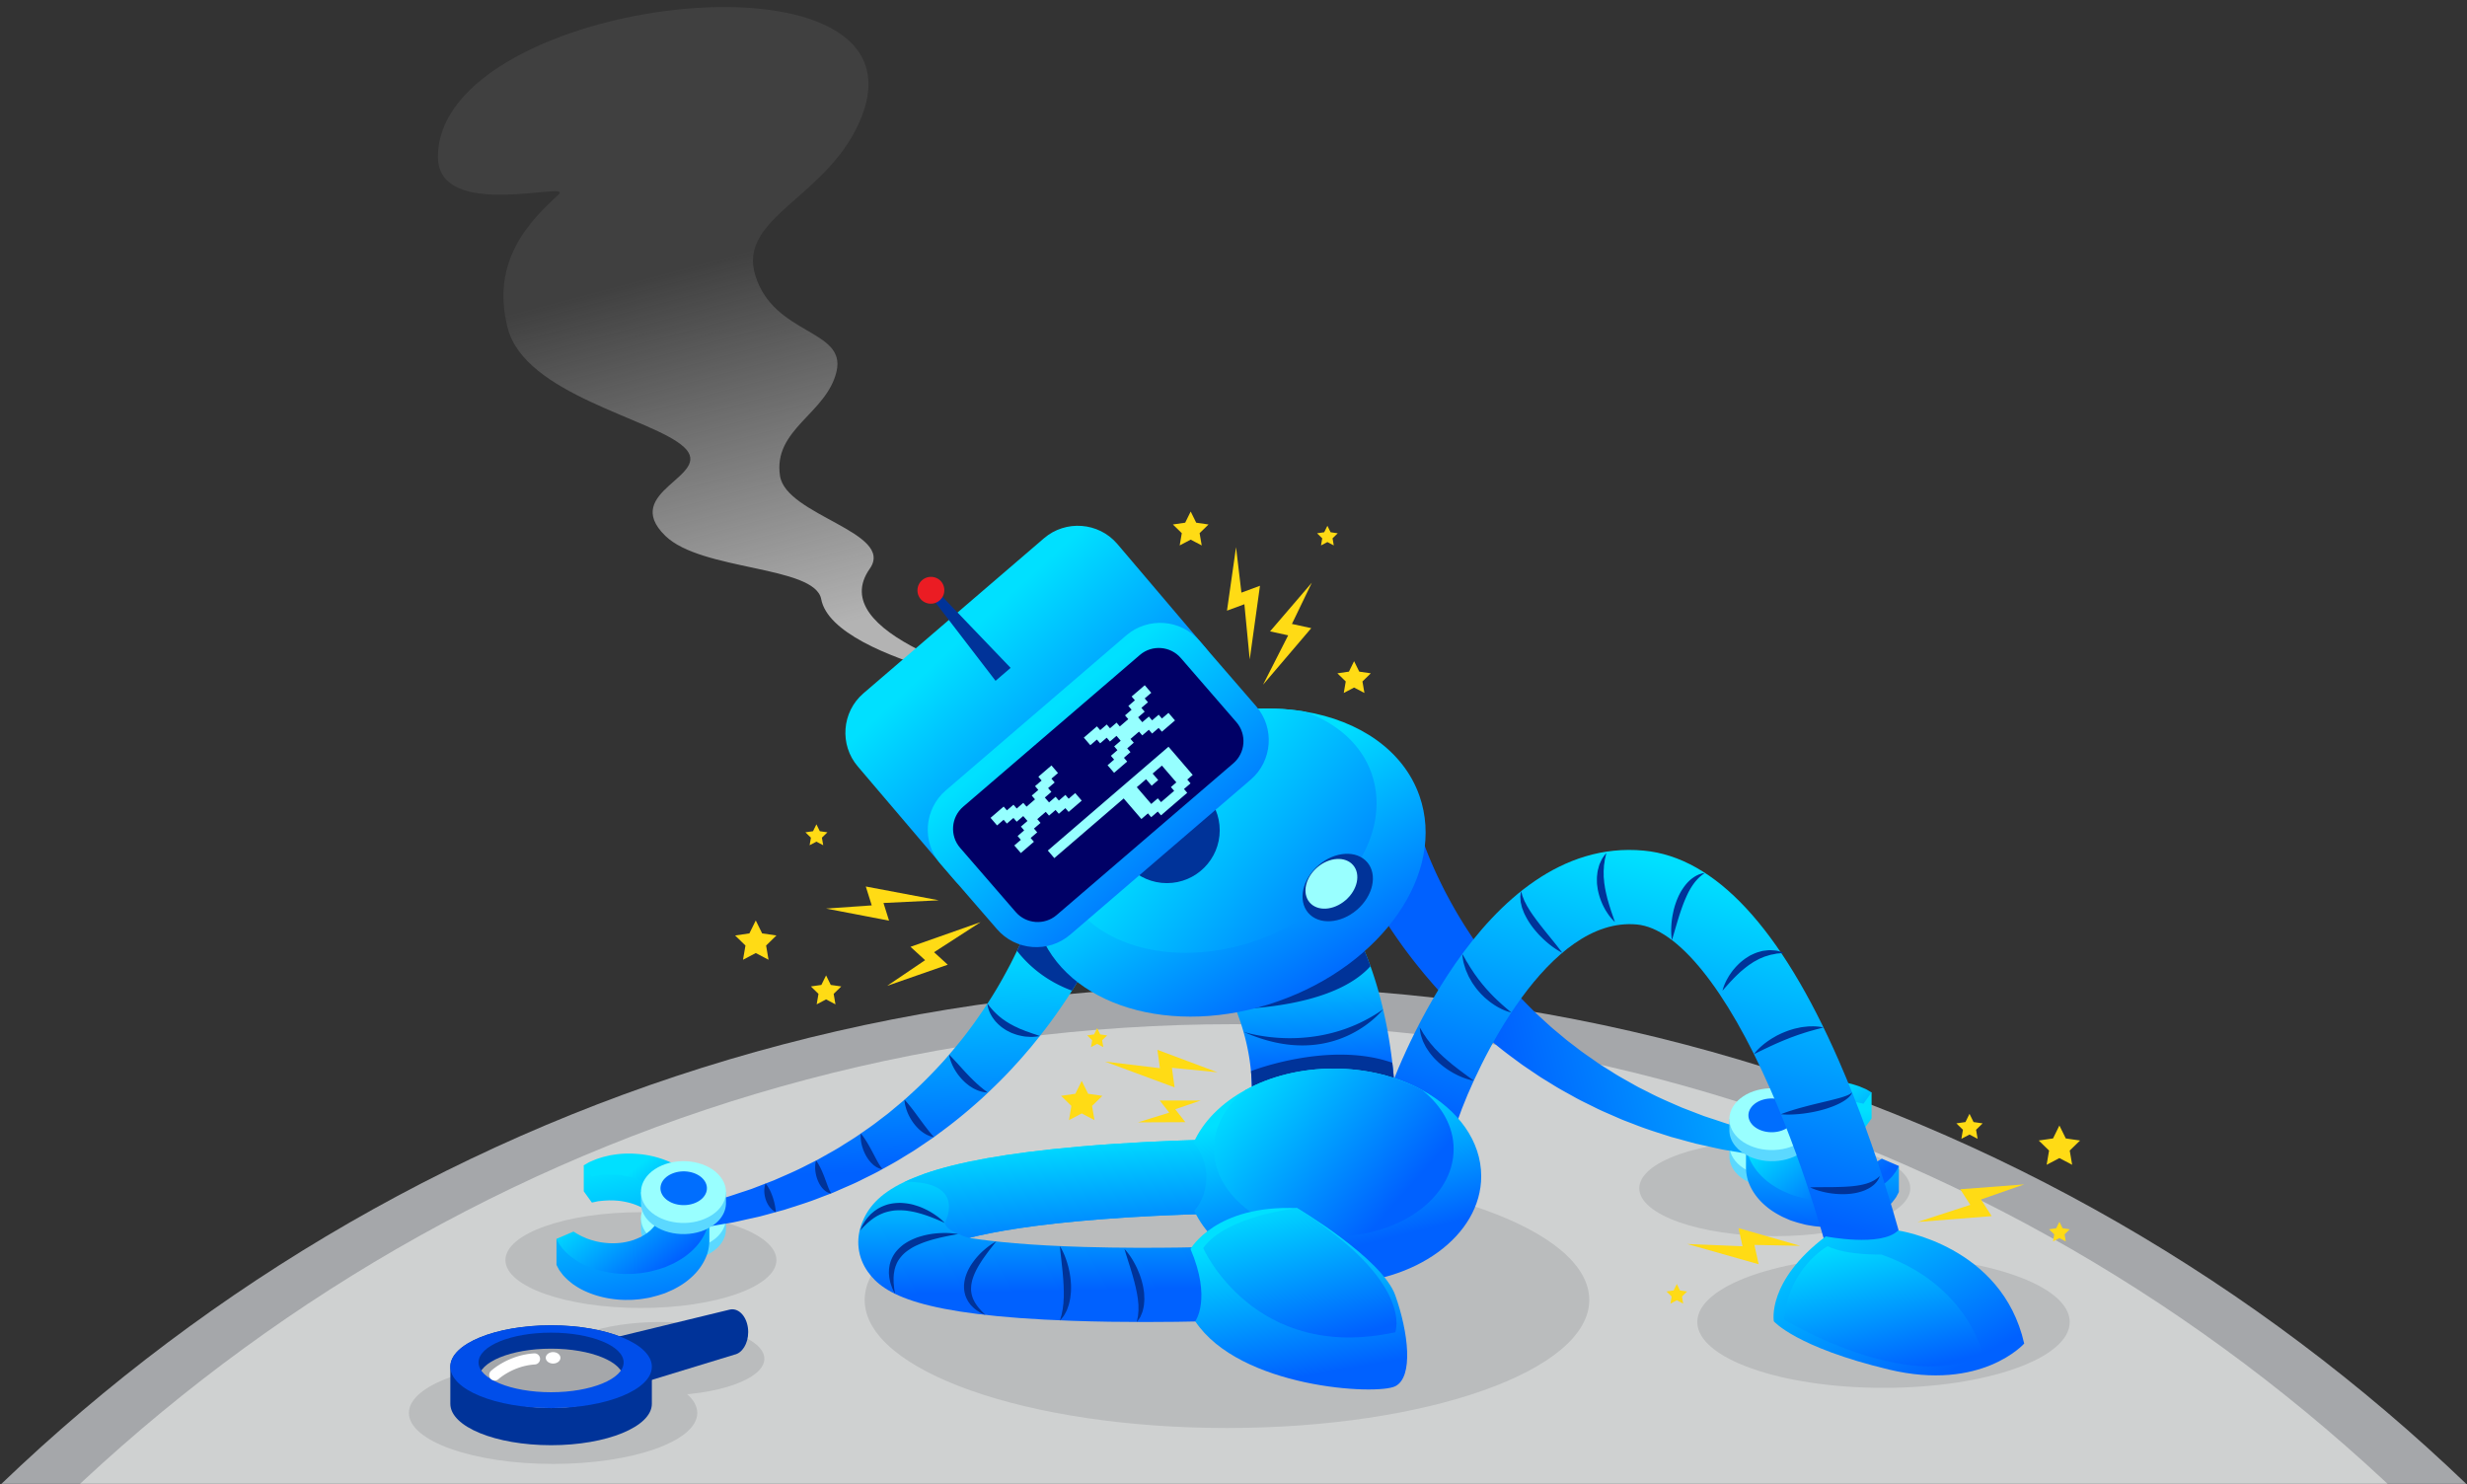 <svg viewBox="0 0 1022 615" fill="none" xmlns="http://www.w3.org/2000/svg"><rect x="0" y="0" width="1022" height="615" fill="#333333" stroke="none"/><mask id="a" style="mask-type:alpha" maskUnits="userSpaceOnUse" x="0" y="0" width="1022" height="615"><path fill="#D9D9D9" d="M0 0h1022v615H0z"/></mask><g mask="url(#a)"><path fill-rule="evenodd" clip-rule="evenodd" d="M1130.27 745.324C996.873 542.381 769.386 408.696 511.138 408.696c-258.255 0-485.741 133.685-619.138 336.628h1238.27Z" fill="#A5A7AA"/><path fill-rule="evenodd" clip-rule="evenodd" d="M1099.52 745.324C970.806 551.459 755.306 424.333 511.138 424.333c-244.175 0-459.674 127.126-588.388 320.991h1176.77Z" fill="#CFD1D1"/><path d="M658.384 538.572c0 29.306-67.195 53.064-150.085 53.064-82.895 0-150.09-23.758-150.09-53.064 0-29.307 67.195-53.065 150.09-53.065 82.89 0 150.085 23.758 150.085 53.065Zm199.037 9.149c0 15.065-34.535 27.278-77.142 27.278-42.601 0-77.142-12.213-77.142-27.278 0-15.058 34.541-27.271 77.142-27.271 42.607 0 77.142 12.213 77.142 27.271Zm-535.77-25.651c0 10.96-25.132 19.843-56.131 19.843-31.004 0-56.131-8.883-56.131-19.843 0-10.965 25.127-19.849 56.131-19.849 30.999 0 56.131 8.884 56.131 19.849Zm-32.79 63.333c0 11.663-26.741 21.12-59.732 21.12-32.986 0-59.733-9.457-59.733-21.12 0-11.664 26.747-21.115 59.733-21.115 32.991 0 59.732 9.451 59.732 21.115Z" fill="#BABCBD"/><path d="M316.649 562.945c0 8.404-19.272 15.218-43.045 15.218-23.772 0-43.044-6.814-43.044-15.218 0-8.41 19.272-15.224 43.044-15.224 23.773 0 43.045 6.814 43.045 15.224Z" fill="#BABCBD"/><path d="m690.37 484.247 2.643 5.358 5.914.858-4.276 4.176 1.012 5.884-5.293-2.779-5.287 2.779 1.012-5.884-4.282-4.176 5.914-.858 2.643-5.358Z" fill="#FFDB15"/><path d="M357.002 48.214c-13.122 33.718-51.772 41.324-44.049 66.053 7.723 24.722 37.681 22.132 33.6 39.633-4.08 17.507-26.398 23.871-23.417 43.282 2.525 16.43 47.828 23.344 37.166 38.468-18.651 26.467 46.817 45.31 77.455 53.283 0 0-92.428-13.65-97.555-40.691-2.643-13.97-49.632-11.634-64.605-26.261-18.911-18.477 20.502-24.746 7.83-36.687-12.679-11.942-66.119-21.665-73.15-49.546-7.032-27.881 9.142-44.092 21.093-55.11 6.641-6.122-49.951 11.414-49.951-15.657 0-66.26 204.341-90.663 175.583-16.767Z" fill="url(#b)"/><path d="M791.361 492.314c0 10.96-25.132 19.843-56.131 19.843-31.004 0-56.131-8.883-56.131-19.843s25.127-19.849 56.131-19.849c30.999 0 56.131 8.889 56.131 19.849Z" fill="#BABCBD"/><path d="M498.974 502.966c11.874-.319 19.668-.307 19.804-.319l.036-30.738c-1.402 0-35.44-.017-71.288 3.1-30.844 2.679-51.003 6.594-64.344 11.219-3.182 1.077-5.961 2.218-8.421 3.401-10.97 5.211-15.304 11.078-17.64 16.969-2.732 6.896-1.857 14.307 2.401 20.316 6.51 9.239 21.265 18.075 84.409 20.305 10.709.384 21.17.502 30.425.502 18.687 0 32.453-.52 33.299-.55l-1.183-30.726c-.278.018-27.74 1.047-57.349.184-22.696-.657-37.74-2.183-47.621-3.762 10.449-2.644 27.184-5.548 53.765-7.653 16.233-1.295 31.963-1.922 43.707-2.248Z" fill="url(#c)"/><path d="m518.814 471.909-5.92 27.384-13.92 3.673c-11.744.326-27.474.953-43.707 2.248-26.581 2.105-43.316 5.009-53.765 7.653 0 0-9.344-2.354-10.112-6.18 0 0 9.745-17.277-16.629-17.058l8.421-3.401c13.34-4.625 33.5-8.54 64.344-11.219 35.848-3.117 69.886-3.1 71.288-3.1Z" fill="url(#d)"/><path d="M578.02 459.057h-59.667a85.565 85.565 0 0 0-.113-15.259c-.964-10.179-3.595-18.909-6.298-25.61-3.672-9.126-7.516-14.461-7.516-14.461l53.831-23.823c3.873 6.5 6.996 13.432 9.485 20.399 5.204 14.461 7.77 28.999 9.048 40.005 1.289 11.22 1.23 18.749 1.23 18.749Z" fill="url(#e)"/><path d="M567.742 400.303c-12.253 13.568-38.142 17.116-55.8 17.885-3.672-9.126-7.516-14.461-7.516-14.461l53.831-23.823c3.873 6.5 6.996 13.432 9.485 20.399ZM515.13 427.48s30.058 10.167 57.846-9.292c0 0-20.154 26.124-57.846 9.292Zm62.89 31.577h-59.667a85.565 85.565 0 0 0-.113-15.259l.574-.231s32.069-12.391 57.976-3.259c1.289 11.22 1.23 18.749 1.23 18.749Z" fill="#039"/><path d="M716.431 478.853c0-.1-.006-.195 0-.29v-4.116l1.81-1.029c.195-.29.39-.58.615-.858 4.943-6.092 15.741-8.12 24.127-4.53 3.536 1.514 6.067 3.797 7.451 6.381l1.224.036v5.074h-.012c-.101 2.065-.887 4.135-2.43 6.039-4.944 6.092-15.742 8.121-24.128 4.531-5.369-2.301-8.432-6.353-8.645-10.57h-.012v-.668Z" fill="#5BD8FF"/><path d="M718.855 467.947c-4.937 6.092-2.146 13.94 6.233 17.53 8.386 3.59 19.184 1.562 24.127-4.53 4.938-6.092 2.147-13.941-6.232-17.531-8.386-3.59-19.184-1.561-24.128 4.531Z" fill="#9FF"/><path d="M558.233 351.467s.083.231.254.668c.095.255.219.568.361.947.13.313.278.68.449 1.094.68 1.638 1.68 3.939 3.04 6.742 1.342 2.816 3.057 6.14 5.139 9.866 2.052 3.738 4.553 7.807 7.362 12.189 2.874 4.33 6.05 8.961 9.68 13.645 1.786 2.366 3.732 4.708 5.683 7.115 2.04 2.348 4.045 4.803 6.263 7.145 4.287 4.802 9.071 9.439 13.991 14.029 5.021 4.501 10.236 8.919 15.724 12.976l4.11 3.034c1.384.988 2.815 1.917 4.21 2.875 1.414.934 2.792 1.916 4.217 2.809l4.293 2.638c2.815 1.792 5.742 3.348 8.598 4.933 2.827 1.638 5.76 2.987 8.592 4.406 2.809 1.455 5.695 2.638 8.469 3.862 1.401.598 2.761 1.236 4.139 1.775 1.39.526 2.756 1.052 4.11 1.567 5.352 2.153 10.591 3.697 15.351 5.252l6.937 1.899c1.1.295 2.17.585 3.211.869 1.053.237 2.076.461 3.069.68 3.968.84 7.386 1.739 10.266 2.153l8.982 1.532 1.875-9.475s-3.063-.852-8.421-2.336c-2.69-.669-5.854-1.863-9.52-3.034-.911-.302-1.857-.61-2.827-.935-.952-.367-1.934-.745-2.945-1.13-2.005-.78-4.122-1.591-6.327-2.442-4.311-1.922-9.042-3.845-13.809-6.358-1.2-.604-2.418-1.213-3.654-1.834-1.224-.627-2.425-1.348-3.655-2.028-2.448-1.402-4.991-2.745-7.433-4.354-2.46-1.567-5.021-3.063-7.445-4.826-2.46-1.721-4.979-3.395-7.368-5.293-1.213-.923-2.425-1.851-3.649-2.78-1.206-.94-2.365-1.964-3.548-2.94-1.177-.993-2.377-1.951-3.536-2.975l-3.418-3.111c-4.56-4.14-8.823-8.587-12.892-13.047-3.974-4.56-7.8-9.09-11.158-13.739-1.751-2.265-3.294-4.631-4.885-6.873-1.508-2.306-3.01-4.536-4.364-6.778-2.768-4.436-5.133-8.777-7.244-12.787-2.04-4.051-3.85-7.789-5.269-11.149a149.502 149.502 0 0 1-3.46-8.7 97.983 97.983 0 0 1-1.827-5.5 45.786 45.786 0 0 1-.23-.793c-.048-.171-.083-.319-.113-.438-.083-.301-.124-.461-.124-.461l-29.254 9.416Z" fill="url(#f)"/><path d="m723.308 472.335 2.549 1.662c.367-.651.822-1.354 1.254-2.005l.473-.704.384-.455.745-.87.184-.218.094-.113.048-.053.242-.313.036-.036.555-.544 1.118-1.071c3.069-2.785 6.789-5.003 10.709-6.446l14.418-8.565h19.218v10.765l-3.353 4.666s-.484-.106-1.389-.295l-.757-.16c-.278-.059-.597-.136-.84-.142-.514-.053-1.1-.118-1.762-.183-.716-.042-1.508-.083-2.371-.131-.87.036-1.763-.017-2.732.083-1.91.071-4.01.468-6.097 1.029-2.082.598-4.169 1.449-6.014 2.579-1.822 1.159-3.454 2.526-4.613 4.146l-.414.615-.213.302-.011.018c.431-.568.106-.136.201-.261l-.036.06-.071.118-.136.236-.568.941c-.082.154-.201.331-.266.467l-.053.254c-.071.355-.219.592-.301 1.1-.107.444-.231.888-.231 1.343a10.605 10.605 0 0 0 .863 5.288c.734 1.685 1.893 3.235 3.306 4.607.325.361.739.668 1.141.982.361.343.828.609 1.242.911.396.331.929.538 1.372.822l.177.1.083.054.048.023c-.196-.071.449.189-.426-.165l.041.017.597.266 1.189.527c.183.077.432.195.556.242l.278.095c.183.065.366.136.544.219.142.089.42.165.692.248l.798.249c1.076.295 2.17.544 3.282.715 1.473.219 2.963.302 4.412.29l-.213-.195 23.352-12.379v10.764s-.183.397-.585 1.142c-.219.361-.414.851-.799 1.36-.39.521-.839 1.112-1.342 1.78a37.85 37.85 0 0 1-2.058 2.065c-.426.354-.869.721-1.33 1.1-.243.189-.485.378-.728.573-.272.178-.544.361-.828.544-2.188 1.52-5.109 2.922-8.622 4.046-3.518 1.1-7.681 1.863-12.223 1.928-1.129-.018-2.294.018-3.459-.077-1.159-.1-2.354-.165-3.531-.355-.591-.094-1.182-.189-1.78-.29a17.966 17.966 0 0 1-1.874-.372c-.657-.172-1.325-.349-1.993-.521l-.993-.278-.681-.212-1.277-.409-.639-.207-.041-.011-.491-.202-.106-.047-.207-.089-.408-.177c-1.088-.497-2.247-.934-3.27-1.538-2.129-1.112-4.128-2.419-5.861-3.921-3.536-2.963-6.073-6.618-7.35-10.469a19.393 19.393 0 0 1-.822-4.607l-.036-.041v-12.214Z" fill="url(#g)"/><path d="m775.336 452.605-1.124-.663c-.183-.106-.384-.225-.609-.355-.225-.136-.45-.278-.834-.437a182.05 182.05 0 0 0-2.507-1.059 71.904 71.904 0 0 0-3.123-.994l-1.862-.443c-.326-.077-.657-.154-.994-.231l-1.052-.16c-2.857-.485-6.239-.692-9.935-.402-3.69.266-7.699 1.059-11.596 2.543-3.921 1.444-7.641 3.661-10.71 6.441l-1.117 1.077-.556.544-.036.035-.242.314-.048.053-.094.112-.183.213-.746.876-.384.455-.473.704c-.609.928-1.295 1.958-1.662 2.815-.437.887-.869 1.798-1.141 2.739-1.277 3.738-1.337 7.783-.142 11.651 1.277 3.85 3.814 7.506 7.351 10.469 1.732 1.496 3.731 2.809 5.86 3.921 1.023.597 2.182 1.041 3.27 1.538l.414.177.201.089.106.047.491.201.042.012.638.201 1.278.414.68.213.993.278c.668.172 1.337.349 1.993.521.692.183 1.283.278 1.874.372.598.095 1.189.195 1.78.29 1.177.189 2.372.254 3.531.355 1.165.095 2.33.053 3.459.077 4.542-.071 8.705-.828 12.223-1.934 3.513-1.118 6.434-2.52 8.622-4.046.284-.177.556-.36.828-.538.243-.195.485-.384.728-.574.461-.384.904-.745 1.33-1.1a36.812 36.812 0 0 0 2.058-2.064c.503-.668.952-1.26 1.342-1.78.385-.509.58-1 .799-1.36.402-.746.585-1.142.585-1.142l-7.037-3.01s-.361.195-.976.573c-.585.397-1.549.888-2.702 1.479-.645.248-1.272.568-1.999.858-.78.236-1.526.561-2.418.774-1.704.521-3.708.876-5.819 1.047-2.112.178-4.376.13-6.6-.201a29.002 29.002 0 0 1-3.282-.716l-.798-.254c-.272-.077-.55-.16-.692-.242a6.056 6.056 0 0 0-.544-.219l-.278-.095c-.124-.047-.373-.165-.556-.242l-1.189-.527-.597-.266-.041-.018c.875.355.23.089.42.166l-.042-.024-.082-.053-.178-.1c-.443-.284-.976-.491-1.372-.823-.414-.307-.881-.567-1.242-.91-.402-.32-.816-.621-1.141-.982-1.413-1.378-2.572-2.922-3.306-4.608a10.622 10.622 0 0 1-.863-5.287c0-.456.124-.899.231-1.343.082-.514.23-.745.301-1.1l.053-.254c.065-.136.184-.314.267-.467l.567-.941.136-.236.071-.119.036-.059c-.095.119.23-.307-.201.26l.011-.017.213-.302.414-.615c1.159-1.621 2.791-2.987 4.613-4.146 1.845-1.13 3.932-1.981 6.014-2.579 2.087-.562 4.187-.958 6.097-1.029.97-.1 1.862-.047 2.732-.083.863.048 1.656.089 2.371.125.662.07 1.248.136 1.762.189.243.006.562.083.84.142l.757.159c.905.19 1.384.296 1.384.296l3.359-4.666Z" fill="url(#h)"/><path d="M716.431 468.089c0-.101-.006-.196 0-.29v-4.117l1.81-1.029c.195-.29.39-.579.615-.857 4.943-6.098 15.741-8.121 24.127-4.531 3.536 1.514 6.067 3.797 7.451 6.376l1.224.041v5.075h-.012c-.101 2.064-.887 4.134-2.43 6.039-4.944 6.092-15.742 8.12-24.128 4.53-5.369-2.301-8.432-6.352-8.645-10.569h-.012v-.668Z" fill="#5BD8FF"/><path d="M718.855 457.182c-4.937 6.092-2.146 13.941 6.233 17.531 8.386 3.59 19.184 1.561 24.127-4.531 4.938-6.092 2.147-13.94-6.232-17.53-8.386-3.59-19.184-1.567-24.128 4.53Z" fill="#9FF"/><path d="M725.65 458.548c-2.696 3.33-1.177 7.624 3.406 9.582 4.577 1.963 10.479.857 13.182-2.472 2.696-3.33 1.176-7.618-3.407-9.582-4.577-1.964-10.478-.852-13.181 2.472Z" fill="#006EFE"/><path d="M300.747 509.052c-.006-.094.006-.195 0-.29v-4.116l-1.809-1.029c-.195-.284-.391-.574-.621-.858-4.938-6.092-15.742-8.12-24.121-4.53-3.543 1.514-6.074 3.797-7.457 6.381l-1.218.036v5.075h.011c.101 2.064.887 4.14 2.431 6.044 4.938 6.092 15.742 8.115 24.121 4.525 5.375-2.301 8.433-6.352 8.651-10.569h.012v-.669Z" fill="#5BD8FF"/><path d="M298.317 498.146c4.943 6.092 2.152 13.94-6.233 17.531-8.379 3.59-19.183 1.567-24.121-4.531-4.944-6.092-2.153-13.94 6.233-17.53 8.379-3.591 19.183-1.562 24.121 4.53Z" fill="#9FF"/><path d="M458.939 381.672s-.076.231-.242.663c-.106.26-.231.567-.367.952-.124.307-.278.674-.449 1.088a132.645 132.645 0 0 1-3.04 6.737c-1.354 2.827-3.063 6.145-5.133 9.865-1.632 2.951-3.518 6.116-5.623 9.469-.574.887-1.153 1.798-1.739 2.721-2.874 4.329-6.055 8.972-9.698 13.662-1.78 2.348-3.72 4.702-5.671 7.115-2.04 2.337-4.057 4.797-6.268 7.133-4.288 4.809-9.066 9.434-13.986 14.029-5.02 4.507-10.248 8.913-15.736 12.971l-4.098 3.046c-1.383.982-2.814 1.904-4.21 2.874-1.413.935-2.797 1.905-4.21 2.81-1.449.881-2.874 1.756-4.306 2.631-2.814 1.798-5.73 3.348-8.592 4.933-2.826 1.644-5.76 2.981-8.586 4.412-2.815 1.461-5.701 2.626-8.486 3.857-1.396.597-2.75 1.248-4.134 1.786-1.383.52-2.749 1.041-4.104 1.549-5.357 2.165-10.603 3.703-15.351 5.258-2.425.657-4.731 1.29-6.943 1.905-1.094.29-2.17.585-3.211.857-1.046.249-2.075.462-3.057.692-3.98.834-7.392 1.739-10.266 2.153-.23.048-.461.077-.692.107a.915.915 0 0 1-.295.047c-2.241.384-4.057.692-5.393.923-.462.077-.846.153-1.183.201-.308.059-.55.089-.751.124l-.674.118-.663-3.318-.201-1.011-1.011-5.134s.645-.189 1.857-.526c.248-.059.509-.136.798-.213 1.059-.29 2.413-.674 4.057-1.124.538-.154 1.106-.308 1.709-.473.473-.124.964-.266 1.472-.414.095-.018.184-.047.278-.083 2.289-.674 4.873-1.609 7.777-2.531.904-.308 1.845-.615 2.809-.941.969-.366 1.939-.751 2.95-1.135 2.017-.787 4.122-1.597 6.334-2.443 4.317-1.922 9.036-3.844 13.796-6.364 1.218-.597 2.43-1.212 3.66-1.828 1.23-.632 2.425-1.354 3.655-2.028 2.442-1.402 4.997-2.739 7.439-4.353 2.46-1.568 5.009-3.058 7.439-4.826 2.46-1.722 4.98-3.395 7.375-5.3 1.212-.923 2.43-1.845 3.642-2.768 1.212-.952 2.366-1.969 3.548-2.933 1.183-1 2.383-1.97 3.537-2.981l3.424-3.123c4.553-4.134 8.822-8.576 12.897-13.047 3.962-4.549 7.788-9.085 11.153-13.728 1.75-2.271 3.288-4.637 4.89-6.884 1.502-2.307 3.01-4.531 4.364-6.761 2.762-4.441 5.116-8.777 7.238-12.805.935-1.845 1.81-3.625 2.644-5.334.964-2.041 1.857-3.981 2.625-5.808a153.924 153.924 0 0 0 3.46-8.701 110.202 110.202 0 0 0 1.827-5.5c.089-.29.166-.568.231-.787.047-.183.077-.319.106-.443.089-.308.124-.462.124-.462l29.254 9.422Z" fill="url(#i)"/><path d="m293.864 502.541-2.549 1.661c-.366-.656-.822-1.354-1.247-2.01l-.479-.704-.379-.45-.745-.875-.189-.219-.089-.106-.047-.054-.249-.319-.029-.036-.556-.544-1.118-1.07c-3.075-2.786-6.794-5.004-10.715-6.447l-14.417-8.564h-19.219v10.764l3.359 4.667s.485-.101 1.384-.296c.23-.047.479-.1.757-.16.277-.059.597-.136.845-.142.509-.053 1.1-.112 1.762-.183.716-.041 1.508-.083 2.366-.13.869.035 1.768-.018 2.732.083 1.916.077 4.009.467 6.103 1.029 2.081.603 4.169 1.449 6.014 2.584 1.815 1.154 3.453 2.52 4.606 4.141l.42.615.213.301.012.024c-.438-.568-.113-.142-.201-.26l.029.059.071.112.142.237.562.946c.089.154.201.326.272.462l.053.254c.071.361.213.591.296 1.1.106.444.231.887.236 1.343a10.736 10.736 0 0 1-.863 5.287c-.733 1.692-1.898 3.235-3.306 4.607-.325.361-.745.669-1.141.982-.367.343-.828.609-1.248.917-.39.325-.922.532-1.372.816l-.171.107-.089.047-.041.03c.189-.077-.456.183.42-.166l-.036.012-.597.266-1.189.526c-.183.083-.437.201-.556.243l-.277.094a8.602 8.602 0 0 0-.545.219c-.141.089-.419.166-.691.249l-.799.248a29.325 29.325 0 0 1-3.288.716 28.447 28.447 0 0 1-4.411.295l.219-.195-23.353-12.385v10.765s.178.402.586 1.141c.213.361.408.858.798 1.366.39.515.834 1.112 1.336 1.775.58.639 1.266 1.331 2.058 2.07l1.337 1.094c.236.189.479.385.727.58l.822.538c2.194 1.52 5.115 2.928 8.628 4.045 3.513 1.101 7.682 1.863 12.223 1.929 1.13-.018 2.289.017 3.454-.077 1.159-.101 2.359-.166 3.536-.355.585-.095 1.183-.19 1.774-.29.591-.095 1.189-.189 1.875-.373a329.33 329.33 0 0 0 1.992-.52l1-.278.68-.213 1.271-.408.645-.207.035-.012.497-.201.101-.041.207-.095.413-.178c1.089-.496 2.242-.934 3.265-1.531 2.129-1.118 4.133-2.425 5.86-3.928 3.542-2.963 6.073-6.618 7.351-10.468.473-1.52.739-3.064.821-4.608l.036-.041v-12.207Z" fill="url(#j)"/><path d="M241.837 482.804s.39-.231 1.124-.657c.183-.112.39-.23.615-.36.218-.136.443-.278.833-.432.71-.314 1.544-.668 2.508-1.059a62.756 62.756 0 0 1 3.122-.999c.597-.142 1.218-.29 1.857-.444.325-.077.662-.148.999-.225.343-.053.698-.106 1.053-.165 2.856-.485 6.239-.686 9.929-.397 3.696.261 7.699 1.053 11.596 2.538 3.921 1.443 7.64 3.661 10.715 6.446l1.118 1.071.556.544.029.036.249.313.047.059.089.107.189.219.745.869.379.455.479.704c.609.935 1.289 1.964 1.655 2.816.444.893.87 1.798 1.148 2.738 1.271 3.738 1.33 7.783.136 11.651-1.278 3.851-3.809 7.506-7.351 10.469-1.727 1.502-3.731 2.809-5.86 3.921-1.023.604-2.176 1.041-3.265 1.538l-.413.178-.207.088-.101.048-.497.201-.035.012-.645.207-1.271.408-.68.213-1 .278c-.668.171-1.33.348-1.992.52-.686.183-1.284.278-1.875.373-.591.1-1.189.195-1.774.289-1.177.19-2.377.255-3.536.355-1.165.095-2.324.059-3.454.077-4.541-.065-8.71-.828-12.223-1.928-3.513-1.124-6.434-2.525-8.628-4.045-.278-.184-.55-.367-.822-.545-.248-.195-.491-.384-.727-.573-.461-.379-.911-.746-1.337-1.1a37.85 37.85 0 0 1-2.058-2.065 1233.3 1233.3 0 0 1-1.336-1.78c-.39-.508-.585-.999-.798-1.36-.408-.745-.586-1.142-.586-1.142l7.031-3.01s.367.201.976.58c.592.39 1.55.887 2.703 1.478.65.243 1.271.562 1.998.852.781.242 1.526.562 2.425.775 1.697.52 3.702.881 5.819 1.052 2.111.172 4.37.125 6.593-.207a29.322 29.322 0 0 0 3.288-.715l.799-.249c.272-.082.55-.159.691-.248.178-.083.361-.154.545-.219l.277-.095c.119-.041.373-.159.556-.242l1.189-.526.597-.267.036-.017c-.876.355-.231.094-.42.165l.041-.023.089-.054.171-.1c.45-.284.982-.491 1.372-.822.42-.302.881-.568 1.248-.911.396-.314.816-.621 1.141-.982 1.408-1.372 2.573-2.922 3.306-4.607a10.74 10.74 0 0 0 .863-5.288c-.005-.455-.13-.899-.236-1.342-.083-.509-.225-.746-.296-1.1l-.053-.255c-.071-.136-.183-.313-.272-.461l-.562-.946-.142-.237-.071-.118-.029-.059c.088.124-.237-.308.201.26l-.012-.018-.213-.302-.42-.615c-1.153-1.62-2.791-2.987-4.606-4.146-1.845-1.129-3.933-1.981-6.014-2.578-2.094-.562-4.187-.959-6.103-1.03-.964-.1-1.863-.047-2.732-.082-.858.047-1.65.088-2.366.13-.662.065-1.253.13-1.768.183-.242.006-.562.083-.839.142l-.757.16c-.899.195-1.384.295-1.384.295l-3.359-4.666Z" fill="url(#k)"/><path d="M300.747 498.288c-.006-.101.006-.196 0-.29v-4.117l-1.809-1.029c-.195-.29-.391-.579-.621-.857-4.938-6.092-15.742-8.121-24.121-4.531-3.543 1.514-6.074 3.797-7.457 6.382l-1.218.035v5.075h.011c.101 2.064.887 4.14 2.431 6.039 4.938 6.092 15.742 8.12 24.121 4.53 5.375-2.301 8.433-6.352 8.651-10.569h.012v-.668Z" fill="#5BD8FF"/><path d="M298.317 487.382c4.943 6.092 2.152 13.94-6.233 17.53-8.379 3.59-19.183 1.562-24.121-4.53-4.944-6.092-2.153-13.941 6.233-17.531 8.379-3.59 19.183-1.561 24.121 4.531Z" fill="#9FF"/><path d="M291.522 488.754c2.703 3.33 1.177 7.618-3.4 9.575-4.583 1.964-10.485.858-13.181-2.472-2.703-3.33-1.177-7.618 3.406-9.581 4.577-1.964 10.479-.852 13.175 2.478Z" fill="#006EFE"/><path d="M458.94 381.672s-.077.231-.243.663c-.106.26-.23.567-.366.952-.125.307-.278.674-.45 1.088a132.467 132.467 0 0 1-3.039 6.737c-1.355 2.827-3.064 6.145-5.133 9.865-1.633 2.951-3.519 6.116-5.624 9.469-10.792-4.016-18.013-10.392-22.773-16.495.964-2.041 1.857-3.981 2.626-5.808a153.823 153.823 0 0 0 3.459-8.701 110.202 110.202 0 0 0 1.827-5.5c.089-.29.166-.568.231-.787.047-.183.077-.319.106-.443.089-.308.125-.462.125-.462l29.254 9.422Zm-49.863 34.109s.248.373.698.958a31.59 31.59 0 0 0 1.963 2.271c.432.432.893.893 1.402 1.361.502.467 1.058.916 1.638 1.378.55.496 1.235.863 1.845 1.336.656.403 1.318.834 2.004 1.225.704.349 1.378.768 2.094 1.082.727.29 1.389.71 2.105.958.709.249 1.384.55 2.034.822.668.207 1.301.438 1.887.657.579.219 1.123.42 1.614.562.491.147.922.307 1.277.431.704.261 1.118.438 1.118.438s-.426.083-1.183.172c-.378.041-.84.094-1.372.124a9.458 9.458 0 0 1-1.786.006c-.65-.036-1.366-.071-2.117-.16-.739-.142-1.525-.284-2.33-.485-.804-.189-1.62-.491-2.442-.793-.834-.283-1.608-.757-2.413-1.141a25.18 25.18 0 0 1-2.235-1.485c-.68-.573-1.354-1.123-1.922-1.756-.609-.586-1.1-1.248-1.543-1.875-.467-.615-.81-1.266-1.118-1.851a12.001 12.001 0 0 1-.704-1.686c-.195-.497-.278-.97-.372-1.343-.142-.762-.142-1.206-.142-1.206Zm-15.89 21.168s1.083 1.053 2.514 2.626c1.472 1.549 3.276 3.637 5.156 5.607.479.479.94.988 1.414 1.455.49.443.922.958 1.407 1.366.467.42.893.887 1.348 1.248.45.367.84.798 1.254 1.106.408.313.775.633 1.106.917.343.266.65.491.899.68.502.396.792.65.792.65s-.367-.005-1.023-.082c-.662-.048-1.579-.249-2.649-.627-.55-.166-1.083-.45-1.674-.728-.597-.266-1.153-.65-1.75-1.029-.609-.372-1.153-.846-1.727-1.313-.58-.461-1.082-1.011-1.626-1.526-1.011-1.094-1.928-2.259-2.667-3.436a20.59 20.59 0 0 1-1.745-3.348c-.863-2.046-1.029-3.566-1.029-3.566Zm-18.485 18.684s.946.958 2.111 2.431c1.212 1.449 2.637 3.424 4.057 5.358.715.958 1.425 1.916 2.093 2.815a747.76 747.76 0 0 0 1.892 2.449c.598.68 1.071 1.325 1.455 1.727.367.432.579.71.579.71s-.331-.048-.898-.19c-.272-.082-.645-.141-1.006-.313a13.62 13.62 0 0 1-1.242-.568 14.159 14.159 0 0 1-2.773-1.958c-.922-.822-1.798-1.809-2.578-2.856-.757-1.065-1.437-2.177-1.958-3.271a18.966 18.966 0 0 1-1.182-3.105c-.55-1.869-.55-3.229-.55-3.229Zm-18.101 13.982s.804.91 1.709 2.306c.473.692.969 1.502 1.472 2.378.509.875 1.005 1.816 1.514 2.738.485.923.976 1.846 1.431 2.709.219.45.461.834.668 1.236.201.414.438.745.621 1.106.195.355.408.627.58.917.177.29.343.532.496.71.302.39.479.656.479.656s-.284-.023-.81-.142a3.227 3.227 0 0 1-.905-.307c-.319-.16-.745-.32-1.088-.592-.36-.26-.804-.52-1.159-.881-.366-.349-.78-.716-1.117-1.147a14.974 14.974 0 0 1-1.91-2.822c-1.077-2.034-1.721-4.234-1.922-5.95-.243-1.703-.059-2.915-.059-2.915Zm-18.533 11.207s.668.852 1.348 2.142c.727 1.283 1.455 3.01 2.111 4.702.313.845.633 1.691.922 2.484.284.792.562 1.514.811 2.141.266.621.508 1.165.739 1.514.225.366.366.621.366.621s-.254-.018-.727-.124a2.546 2.546 0 0 1-.798-.302c-.302-.148-.651-.331-.946-.592-.663-.485-1.307-1.177-1.851-1.981-.568-.804-1.011-1.721-1.384-2.661-.721-1.887-1.005-3.874-.952-5.394.018-1.514.361-2.55.361-2.55Zm-20.911 9.517s.627.704 1.23 1.756c.645 1.053 1.26 2.473 1.745 3.904.479 1.437.846 2.892 1.017 4.087.112.58.154 1.112.207 1.484.036.379.036.621.036.621s-.213-.088-.55-.289a6.237 6.237 0 0 1-1.254-.988c-.946-.905-1.845-2.372-2.365-3.939-.521-1.573-.692-3.229-.55-4.501.094-1.266.484-2.135.484-2.135Z" fill="#039"/><path d="M588.049 329.773c11.117 31.79-15.198 69.897-58.768 85.138-43.577 15.242-87.899 1.846-99.016-29.939-6.588-18.831-.018-39.899 15.505-57.104 10.65-11.817 25.535-21.813 43.275-28.017 17.735-6.204 35.605-7.671 51.3-5.069 22.855 3.78 41.122 16.165 47.704 34.991Z" fill="url(#l)"/><path d="M568.209 320.469c9.03 25.823-12.353 56.797-47.763 69.182-35.404 12.391-71.435 1.496-80.465-24.327-4.258-12.172-1.751-25.491 5.789-37.456 10.65-11.817 25.534-21.813 43.275-28.017 17.735-6.204 35.605-7.671 51.3-5.069 13.346 4.661 23.606 13.515 27.864 25.687Z" fill="url(#m)"/><path d="m543.443 241.422-17.297 20.163 7.505 1.638-10.414 20.464 19.976-23.439-8.007-1.745 8.237-17.081Zm-39.088 202.837-24.884-9.309 1.047 7.612-22.791-2.745 28.87 10.7-1.112-8.121 18.87 1.863Zm334.208 46.447-26.487 2.016 4.151 6.465-21.838 7.097 30.697-2.436-4.423-6.897 17.9-6.245Zm-92.801 25.444-25.534-7.322 1.644 7.511-22.945-.946 29.633 8.392-1.757-8.002 18.959.367Zm-248.326-60.21-16.989.012 3.926 5.022-12.997 4.033 19.674-.089-4.187-5.352 10.573-3.626Zm14.613-229.245-3.75 26.308 7.209-2.662 2.212 22.86 4.246-30.507-7.688 2.839-2.229-18.838Zm-144.515 181.74 25.086-8.747-5.672-5.181 19.29-12.462-29.047 10.226 6.05 5.536-15.707 10.628Zm-25.315-32.003 26.084 5.01-2.306-7.329 22.933-1.111-30.26-5.714 2.46 7.819-18.911 1.325Z" fill="#FFDB15"/><path d="M505.295 343.991c0 12.089-9.798 21.895-21.892 21.895-12.087 0-21.891-9.806-21.891-21.895 0-12.095 9.804-21.895 21.891-21.895 12.094 0 21.892 9.8 21.892 21.895Z" fill="#039"/><path d="m484.024 282.776-74.806 64.249c-8.97 7.713-6.043 26.639-13.749 17.667l-40.087-47.109c-7.705-8.972-6.671-22.623 2.306-30.33l74.806-64.249c8.971-7.706 22.619-6.671 30.324 2.301l36.723 43.223c7.705 8.978-6.546 6.542-15.517 14.248Z" fill="url(#n)"/><path d="m384.394 245.556 28.035 36.51 6.239-5.358-31.85-33.228-2.424 2.076Z" fill="#039"/><path d="M518.145 323.001 443.34 387.25c-8.977 7.706-22.62 6.665-30.331-2.307l-23.506-27.142c-7.705-8.972-6.67-22.622 2.306-30.329l74.8-64.249c8.977-7.707 22.625-6.671 30.331 2.307l23.506 27.135c7.705 8.979 6.67 22.629-2.301 30.336Z" fill="url(#o)"/><path d="m510.949 316.229-73.215 62.882c-5.027 4.318-12.667 3.738-16.984-1.289l-23.039-26.597c-4.317-5.022-3.737-12.669 1.289-16.981l73.215-62.889c5.027-4.311 12.667-3.732 16.984 1.296l23.039 26.591c4.317 5.027 3.737 12.669-1.289 16.987Z" fill="#006"/><path d="M389.852 240.866a5.602 5.602 0 0 1-4.668 9.234 5.586 5.586 0 0 1-3.824-1.935 5.6 5.6 0 0 1 8.492-7.299Z" fill="#EB1C23"/><path d="m433.233 330.879-.396-.462 2.72-2.336-1.354-1.567 2.72-2.336-1.348-1.574 2.715-2.33-2.703-3.141-5.429 4.673 1.349 1.567-2.715 2.336 1.349 1.568-2.715 2.336 1.349 1.567-.799.686-1.916 1.651-.798.686-1.348-1.568-2.714 2.336-1.349-1.573-2.72 2.336-1.348-1.567-5.429 4.673 2.697 3.134 2.714-2.336 1.354 1.573 2.714-2.336 1.349 1.567 2.714-2.336.396.462.952 1.106.397.461-2.715 2.336 1.348 1.567-2.714 2.337 1.348 1.573-2.714 2.33 2.697 3.141 5.428-4.673-1.348-1.567 2.714-2.336-1.348-1.568 2.714-2.336-1.348-1.567.798-.686 1.922-1.65.793-.686 1.354 1.567 2.714-2.336 1.348 1.573 2.715-2.336 1.348 1.567 5.429-4.672-2.697-3.135-2.714 2.336-1.348-1.573-2.715 2.336-1.348-1.567-2.72 2.336-.396-.461-.953-1.106Zm38.645-33.24-.396-.461 2.72-2.33-1.354-1.574 2.72-2.33-1.354-1.573 2.72-2.336-2.702-3.135-5.429 4.672 1.348 1.568-2.714 2.336 1.348 1.567-2.714 2.337 1.348 1.567-.798.686-1.916 1.65-.798.686-1.348-1.567-2.715 2.33-1.348-1.567-2.72 2.336-1.349-1.567-5.428 4.666 2.696 3.141 2.715-2.336 1.354 1.567 2.714-2.336 1.348 1.573 2.715-2.336.396.461.952 1.106.396.461-2.714 2.337 1.348 1.567-2.714 2.336 1.348 1.568-2.714 2.336 2.696 3.14 5.429-4.672-1.348-1.567 2.714-2.337-1.348-1.567 2.714-2.336-1.348-1.568.798-.686 1.916-1.65.798-.686 1.349 1.567 2.72-2.336 1.348 1.568 2.715-2.331 1.348 1.568 5.428-4.673-2.696-3.134-2.714 2.336-1.349-1.574-2.714 2.337-1.348-1.568-2.721 2.337-.396-.462-.952-1.112Zm-37.805 54.745 2.697 3.14 28.739-24.716 7.333 8.522 2.714-2.336 1.349 1.574 2.714-2.337 1.354 1.568 5.429-4.673 5.428-4.666-1.348-1.568 2.714-2.336-1.348-1.573 2.253-1.934-7.327-8.529-2.702-3.14-49.999 43.004Zm53.251-28.236-2.253 1.94 1.349 1.567-2.715 2.337-2.714 2.336-1.354-1.573-2.715 2.336-5.978-6.956 3.838-3.306 2.312 2.691 2.714-2.336-2.306-2.691 3.838-3.3 5.984 6.955Z" fill="#96FFFF"/><path d="M566.406 357.245c4.376 5.111 2.454 13.947-4.305 19.731-6.754 5.784-15.778 6.323-20.16 1.213-4.376-5.116-2.448-13.953 4.305-19.737 6.76-5.784 15.784-6.323 20.16-1.207Z" fill="#039"/><path d="M560.569 358.452c3.229 3.768 1.803 10.279-3.176 14.544-4.979 4.258-11.626 4.66-14.854.893-3.223-3.774-1.804-10.285 3.175-14.544 4.979-4.264 11.626-4.666 14.855-.893Z" fill="#9FF"/><path d="M758.358 523.377c-.089-.355-9.19-36.161-24.867-71.896-18.402-41.952-38.591-66.905-55.391-68.46-36.64-3.413-65.995 57.358-74.209 81.058l-29.053-10.031c1.52-4.413 38.018-107.981 106.1-101.635 29.568 2.739 56.77 32.039 80.85 87.073 16.652 38.054 25.989 74.842 26.38 76.392l-29.81 7.499Z" fill="url(#p)"/><path d="M756.353 512.258s23.051 4.501 29.964-2.449c0 0 43.027 6.116 52.246 46.843 0 0-17.67 19.979-56.09 10.758-38.414-9.22-47.633-19.979-47.633-19.979s-3.075-16.554 21.513-35.173Z" fill="url(#q)"/><path d="M757.122 516.31s-16.138 8.836-18.06 30.353c0 0 50.555 30.944 82.44 14.809 0 0-5.99-29.122-42.098-41.703 0 0-14.601.385-22.282-3.459Z" fill="url(#r)"/><path d="M589.202 451.664c-10.189-5.595-22.868-8.913-36.599-8.931-13.737-.017-26.415 3.265-36.622 8.837-9.994 5.447-17.605 13.082-21.537 21.93 6.978 7.464 7.078 20.518.313 28.153 8.208 17.513 30.934 30.123 57.728 30.158 33.731.048 61.104-19.855 61.134-44.465.023-14.579-9.574-27.538-24.417-35.682Z" fill="url(#s)"/><path d="M602.194 476.126c-.029 19.991-22.27 36.167-49.685 36.132-27.409-.036-49.614-16.277-49.585-36.268.012-9.421 4.962-17.997 13.057-24.42 10.207-5.572 22.885-8.854 36.622-8.837 13.732.018 26.41 3.336 36.599 8.931 8.072 6.447 13.004 15.035 12.992 24.462Z" fill="url(#t)"/><path d="M493.196 517.463s10.378-18.448 44.18-16.91c0 0 35.197 20.748 40.649 36.12 5.447 15.372 7.611 33.813 0 37.657-7.61 3.839-64.398.769-82.871-26.899 0 0 6.871-9.22-1.958-29.968Z" fill="url(#u)"/><path d="M537.376 500.553s-29.455 3.076-38.934 16.525c0 0 20.975 47.576 79.584 34.896 0 0 8.148-20.677-40.65-51.421Z" fill="url(#v)"/><path d="M391.389 506.687s-2.312-1.118-5.777-2.449a55.277 55.277 0 0 0-5.961-1.887c-1.094-.278-2.235-.479-3.388-.656-1.154-.195-2.33-.249-3.495-.266-1.159.011-2.33.041-3.442.266-1.118.195-2.2.473-3.229.828-.502.213-.993.426-1.478.627-.467.248-.94.467-1.384.715-.432.272-.851.539-1.259.793-.391.29-.775.568-1.142.834-.698.579-1.36 1.118-1.904 1.638-.52.55-1.047.976-1.401 1.402-.745.816-1.207 1.283-1.207 1.283s.243-.597.716-1.638c.23-.532.603-1.112 1.011-1.798.42-.686.964-1.414 1.608-2.177.338-.366.692-.751 1.059-1.147.396-.361.834-.716 1.271-1.094.456-.355.952-.68 1.455-1.035.515-.331 1.076-.603 1.638-.899 1.165-.503 2.395-1.017 3.714-1.248 1.301-.296 2.649-.379 3.991-.42 1.337.053 2.667.16 3.945.408 1.289.213 2.501.609 3.666.994 1.159.39 2.241.875 3.241 1.372a25.33 25.33 0 0 1 2.732 1.532c3.294 2.058 5.02 4.022 5.02 4.022Zm5.559 4.613s-2.773.432-6.759 1.313c-.999.225-2.07.491-3.187.787-1.124.289-2.277.668-3.466 1.046A41.538 41.538 0 0 0 380 515.86c-1.165.526-2.312 1.135-3.347 1.869-1.088.668-2.028 1.496-2.874 2.372-.798.91-1.544 1.845-2.058 2.886-.296.503-.432 1.064-.686 1.567-.16.538-.331 1.071-.461 1.603a216.34 216.34 0 0 1-.266 1.585c-.042.527-.077 1.035-.119 1.526-.023.491.024.97.018 1.425-.006.462 0 .899.059 1.308.101.81.107 1.555.231 2.141.189 1.188.272 1.892.272 1.892s-.325-.609-.858-1.727c-.289-.55-.514-1.26-.798-2.082-.307-.816-.485-1.786-.686-2.856-.053-.545-.112-1.112-.171-1.698-.018-.597.029-1.212.047-1.851.071-.639.183-1.295.302-1.964.195-.656.36-1.342.656-1.993.55-1.319 1.319-2.62 2.312-3.744 1.005-1.106 2.123-2.135 3.371-2.945 1.242-.828 2.56-1.479 3.879-2.035 1.313-.573 2.661-.934 3.956-1.283 2.602-.651 5.074-.911 7.185-.988 4.222-.171 6.984.432 6.984.432Zm15.765 3.046s-1.513 1.845-3.595 4.595c-.503.698-1.047 1.449-1.62 2.248-.568.792-1.106 1.668-1.674 2.549-1.076 1.798-2.123 3.756-2.773 5.784-.367 1.006-.544 2.029-.698 3.04-.059 1-.154 2 .047 2.94.136.952.42 1.845.751 2.691.207.408.408.81.598 1.195.212.378.455.733.674 1.082.479.668.94 1.301 1.401 1.816.479.491.852 1.005 1.23 1.336a47.83 47.83 0 0 1 1.141 1.154s-.544-.213-1.496-.657c-.49-.201-1.017-.562-1.649-.946a13.632 13.632 0 0 1-1.97-1.55c-.319-.337-.68-.674-1.017-1.058a31.086 31.086 0 0 1-.934-1.29c-.556-.946-1.112-2.011-1.378-3.211-.337-1.189-.42-2.472-.373-3.756.113-1.272.343-2.555.752-3.75.402-1.2.91-2.348 1.519-3.401.568-1.082 1.284-2.028 1.952-2.951a29.526 29.526 0 0 1 4.234-4.465c2.708-2.354 4.878-3.395 4.878-3.395Zm26.381 1.963s1.141 1.716 2.217 4.56c.266.71.55 1.485.793 2.313.23.84.526 1.715.697 2.65.452 1.939.735 3.914.846 5.902.089 1.012.035 2.047.03 3.052-.03 1.006-.202 1.999-.29 2.957a38.712 38.712 0 0 1-.592 2.733 48.126 48.126 0 0 1-.839 2.366 32.4 32.4 0 0 1-1 1.881c-.266.567-.686.97-.946 1.33-.573.704-.916 1.071-.916 1.071s.124-.509.372-1.343c.107-.426.314-.893.402-1.49.107-.592.231-1.242.391-1.934.076-.722.153-1.497.283-2.295.048-.822.071-1.686.154-2.567v-2.75c-.065-.941-.018-1.893-.118-2.851-.053-.958-.101-1.916-.195-2.857-.077-.946-.142-1.88-.249-2.785-.195-1.822-.372-3.525-.532-4.98-.343-2.934-.508-4.963-.508-4.963Zm26.735 1.148s1.46 1.461 3.075 4.051c.408.645.822 1.361 1.23 2.129.39.781.845 1.591 1.2 2.479.355.887.781 1.786 1.076 2.75.343.946.627 1.94.864 2.939.266.994.425 2.029.573 3.034.195 1 .142 2.035.219 3.005.03.976-.095 1.934-.16 2.827-.13.899-.343 1.733-.52 2.49-.231.757-.544 1.426-.787 2.005-.201.598-.585 1.041-.827 1.42-.521.745-.828 1.129-.828 1.129s.088-.52.266-1.372c.077-.426.242-.911.266-1.514.047-.586.106-1.242.165-1.958-.023-.727-.017-1.49-.023-2.3-.083-.811-.166-1.662-.249-2.55-.159-.881-.26-1.786-.461-2.702-.207-.923-.355-1.864-.621-2.786a39.892 39.892 0 0 0-.721-2.78 61.405 61.405 0 0 0-.769-2.697c-.266-.881-.52-1.727-.769-2.531-.278-.793-.49-1.568-.721-2.277-.911-2.822-1.478-4.791-1.478-4.791Zm284.031-25.515s1.987-.083 4.855-.083c1.425-.012 3.087-.018 4.867-.03.881-.023 1.786-.041 2.714-.065.917-.035 1.845-.053 2.768-.124 3.701-.207 7.297-.775 9.786-1.857.32-.124.61-.266.882-.414.277-.136.555-.266.78-.42.485-.29.887-.574 1.218-.828.651-.52 1.017-.869 1.017-.869s-.041.118-.124.331c-.1.207-.183.562-.426.928-.218.385-.496.858-.916 1.325a8.41 8.41 0 0 1-1.526 1.461c-.603.491-1.319.946-2.117 1.331a15.12 15.12 0 0 1-2.566 1.041c-.917.272-1.863.538-2.845.692-.981.171-1.981.284-2.974.343-1.993.124-3.98.035-5.813-.178a33.879 33.879 0 0 1-4.95-.928c-2.85-.734-4.63-1.656-4.63-1.656Zm-12.087-30.3s1.863-.787 4.677-1.644c1.402-.444 3.046-.917 4.808-1.384 1.756-.473 3.631-.953 5.511-1.408 1.869-.449 3.738-.899 5.494-1.319 1.745-.438 3.359-.858 4.731-1.26.674-.224 1.295-.426 1.833-.627.532-.218.994-.42 1.366-.621.337-.218.651-.378.81-.538l.272-.236c-.018-.018-.124.502-.686 1.236a8.463 8.463 0 0 1-1.153 1.165 14.01 14.01 0 0 1-1.709 1.224c-1.301.81-2.903 1.573-4.654 2.236-.881.319-1.786.674-2.726.94-.934.296-1.892.544-2.856.787a58.154 58.154 0 0 1-5.701 1.07 52.59 52.59 0 0 1-5.038.468c-2.969.142-4.979-.089-4.979-.089Zm-11.165-24.9s1.159-1.686 3.477-3.62c1.141-.999 2.579-2.017 4.181-3.01.828-.45 1.644-1 2.555-1.408a30.535 30.535 0 0 1 2.749-1.224c.935-.379 1.893-.71 2.851-.982.94-.325 1.916-.491 2.838-.698.917-.236 1.839-.313 2.703-.414.425-.047.845-.094 1.253-.136l1.183-.018a19.41 19.41 0 0 1 3.643.207c.875.125 1.366.225 1.366.225s-.491.16-1.331.39c-.42.107-.922.249-1.502.373-.573.166-1.218.349-1.922.55-1.401.367-3.004.887-4.701 1.443-.851.272-1.721.58-2.602.911-.875.319-1.774.633-2.649 1.006-1.78.68-3.525 1.455-5.174 2.164-.816.379-1.609.74-2.36 1.089-.751.354-1.461.692-2.117.999a3531.371 3531.371 0 0 1-4.441 2.153Zm-13.027-26.296s.42-2.046 1.91-4.767c.39-.662.774-1.419 1.307-2.129.502-.739 1.04-1.514 1.697-2.236.615-.757 1.336-1.478 2.081-2.2.751-.704 1.597-1.343 2.443-1.981.916-.539 1.756-1.201 2.738-1.603.952-.45 1.892-.87 2.873-1.118.485-.136.953-.29 1.42-.396.467-.113.946-.13 1.395-.195.911-.113 1.763-.219 2.561-.113a25.14 25.14 0 0 1 2.129.189c.627.148 1.159.308 1.59.432.864.26 1.337.438 1.337.438s-.52.077-1.396.171c-.437.042-.964.101-1.555.136-.597.113-1.254.273-1.957.391-.716.089-1.449.378-2.23.603-.384.124-.786.207-1.177.379-.384.189-.792.337-1.194.514-.828.278-1.591.793-2.407 1.207-.828.396-1.567 1.005-2.371 1.484a52.503 52.503 0 0 0-2.241 1.71c-.698.621-1.455 1.165-2.082 1.815a51.036 51.036 0 0 0-1.886 1.816c-.598.586-1.118 1.183-1.65 1.709-.982 1.094-1.839 2.017-2.413 2.685-.585.675-.922 1.059-.922 1.059Zm-20.952-20.949s-.408-2.07-.278-5.187c.047-1.555.225-3.371.592-5.293.195-.959.384-1.952.674-2.946.266-.993.615-1.993.981-2.981.402-.981.816-1.957 1.313-2.88.473-.935 1.053-1.804 1.626-2.632 1.165-1.644 2.525-3.01 3.862-3.933.662-.467 1.301-.846 1.904-1.106.574-.308 1.141-.444 1.573-.597.438-.136.81-.166 1.047-.219.242-.048.366-.065.366-.065s-.414.301-1.141.834c-.337.289-.763.597-1.195 1.023-.443.402-.893.911-1.377 1.443-.935 1.106-1.881 2.49-2.75 4.069-.45.781-.834 1.638-1.236 2.502a55.129 55.129 0 0 0-1.13 2.673 99.812 99.812 0 0 0-1.898 5.465c-.562 1.78-1.041 3.466-1.478 4.921-.834 2.91-1.455 4.909-1.455 4.909Zm-23.613-7.494s-1.513-1.265-3.122-3.708c-.39-.615-.845-1.266-1.212-2.017-.402-.739-.81-1.526-1.141-2.383-.734-1.68-1.295-3.584-1.662-5.536-.107-.988-.319-1.964-.308-2.952-.029-.981-.041-1.945.089-2.88.083-.934.201-1.833.461-2.661.225-.828.396-1.615.745-2.289.296-.686.598-1.296.864-1.828.313-.509.638-.928.887-1.277.508-.692.816-1.053.816-1.053s-.083.497-.266 1.307c-.095.396-.207.881-.337 1.437-.071.568-.142 1.201-.261 1.869-.141.663-.1 1.42-.177 2.183-.095.762-.018 1.579-.029 2.413-.042.834.136 1.697.177 2.567.053.869.26 1.75.361 2.637.171.882.349 1.763.538 2.626.242.858.378 1.733.65 2.544.237.822.45 1.626.698 2.377.242.763.467 1.479.68 2.141l1.549 4.483Zm-21.809 12.764s-1.85-.87-4.257-2.679c-1.213-.888-2.555-2.023-3.915-3.324-.65-.68-1.378-1.331-2.022-2.088-.663-.745-1.325-1.502-1.934-2.313-1.242-1.597-2.342-3.33-3.188-5.057-.484-.828-.774-1.738-1.099-2.555-.361-.804-.479-1.679-.675-2.419-.224-.733-.189-1.49-.254-2.111-.012-.314-.053-.597-.041-.87.035-.278.071-.526.1-.751.124-.899.225-1.378.225-1.378s.16.503.384 1.331c.054.201.107.426.172.674.1.237.201.491.313.769.249.538.408 1.153.775 1.78.367.627.633 1.325 1.088 2.017.438.692.84 1.432 1.354 2.165a42.338 42.338 0 0 0 1.579 2.247 46.588 46.588 0 0 0 1.703 2.283c.556.781 1.189 1.509 1.762 2.26.598.745 1.177 1.478 1.745 2.188a310.699 310.699 0 0 1 3.146 3.886 94.029 94.029 0 0 1 3.039 3.945Zm-21.105 24.716s-2.093-.372-4.867-1.851c-.703-.349-1.431-.792-2.194-1.277-.739-.503-1.543-1.023-2.3-1.656-.745-.633-1.567-1.254-2.283-1.999-.762-.704-1.466-1.491-2.146-2.295-.704-.787-1.301-1.662-1.898-2.508-.633-.822-1.059-1.762-1.573-2.602-.527-.834-.84-1.751-1.219-2.567-.396-.805-.632-1.633-.863-2.384-.225-.751-.455-1.431-.562-2.058-.124-.627-.201-1.177-.266-1.626-.13-.905-.177-1.42-.177-1.42s.295.444.751 1.218c.225.391.508.858.792 1.402.284.544.704 1.112 1.077 1.763.39.638.792 1.336 1.277 2.04.491.698.934 1.473 1.49 2.212.556.739 1.076 1.532 1.685 2.277.615.745 1.171 1.55 1.839 2.271.615.757 1.26 1.497 1.922 2.195a61.111 61.111 0 0 0 1.952 2.07 91.954 91.954 0 0 0 3.69 3.495c2.241 1.999 3.873 3.3 3.873 3.3Zm-15.558 28.248s-2.088-.29-4.962-1.484c-.715-.308-1.508-.616-2.288-1.047-.799-.403-1.632-.84-2.454-1.372-1.674-1.006-3.353-2.266-4.92-3.662-.745-.751-1.538-1.443-2.206-2.247-.668-.793-1.342-1.562-1.881-2.401-.561-.817-1.105-1.603-1.496-2.437-.402-.822-.839-1.55-1.064-2.325a36.321 36.321 0 0 1-.668-2.046c-.16-.615-.213-1.183-.29-1.632a26.292 26.292 0 0 1-.172-1.414s.29.444.751 1.213c.219.378.485.845.793 1.372.355.502.751 1.064 1.147 1.685.373.633.958 1.213 1.431 1.899.473.686 1.124 1.301 1.691 2.011.556.721 1.301 1.325 1.934 2.034.657.692 1.402 1.331 2.093 2.011.74.645 1.473 1.29 2.2 1.923.763.591 1.449 1.259 2.2 1.803.733.562 1.431 1.136 2.123 1.645.686.514 1.331 1.005 1.934 1.455 2.466 1.81 4.104 3.016 4.104 3.016Z" fill="#039"/><path d="m560.953 273.928 2.141 4.335 4.784.698-3.459 3.372.816 4.767-4.282-2.248-4.275 2.248.816-4.767-3.46-3.372 4.784-.698 2.135-4.335ZM448.124 447.802l2.649 5.359 5.907.857-4.275 4.176 1.011 5.891-5.292-2.786-5.287 2.786 1.011-5.891-4.281-4.176 5.913-.857 2.644-5.359Zm6.392-21.824 1.277 2.584 2.857.414-2.07 2.017.491 2.845-2.555-1.349-2.555 1.349.491-2.845-2.069-2.017 2.856-.414 1.277-2.584Zm361.386 35.492 1.68 3.407 3.761.544-2.721 2.656.645 3.744-3.365-1.769-3.365 1.769.645-3.744-2.72-2.656 3.761-.544 1.679-3.407Zm37.243 44.737 1.319 2.68 2.957.431-2.135 2.082.503 2.946-2.644-1.39-2.643 1.39.503-2.946-2.141-2.082 2.957-.431 1.324-2.68Zm-158.493 25.758 1.318 2.679 2.957.432-2.135 2.082.503 2.945-2.643-1.39-2.644 1.39.503-2.945-2.141-2.082 2.957-.432 1.325-2.679Zm158.493-65.657 2.644 5.359 5.913.858-4.281 4.169 1.011 5.891-5.287-2.78-5.286 2.78 1.005-5.891-4.275-4.169 5.913-.858 2.643-5.359ZM493.267 211.933l2.283 4.619 5.103.745-3.696 3.596.876 5.081-4.566-2.396-4.559 2.396.869-5.081-3.69-3.596 5.098-.745 2.282-4.619Zm56.628 5.902 1.325 2.68 2.956.431-2.14 2.082.502 2.946-2.643-1.39-2.643 1.39.508-2.946-2.14-2.082 2.956-.431 1.319-2.68Zm-211.68 123.69 1.408 2.851 3.146.461-2.277 2.218.538 3.134-2.815-1.478-2.815 1.478.539-3.134-2.283-2.218 3.152-.461 1.407-2.851Zm-25.12 39.834 2.643 5.358 5.914.858-4.276 4.17 1.005 5.89-5.286-2.779-5.287 2.779 1.011-5.89-4.281-4.17 5.913-.858 2.644-5.358Zm29.124 22.759 1.945 3.945 4.353.632-3.152 3.07.745 4.341-3.891-2.052-3.897 2.052.745-4.341-3.152-3.07 4.352-.632 1.952-3.945Z" fill="#FFDB15"/><path d="M228.295 549.087c-23.051 0-41.738 7.683-41.738 17.152v15.372c0 9.481 18.687 17.152 41.738 17.152 23.063 0 41.749-7.671 41.749-17.152v-15.372c0-9.469-18.686-17.152-41.749-17.152Z" fill="#039"/><path d="M309.955 551.897c0-5.211-2.957-9.44-6.612-9.44-.366 0-.727.06-1.082.142v-.006l-.165.042c-.03.006-.066.012-.101.023l-53.275 12.941 10.284 19.471 45.25-13.822v-.006c3.217-.633 5.701-4.572 5.701-9.345Z" fill="#039"/><path d="M228.295 558.764c-16.546 0-29.958 5.518-29.958 12.313 0 6.796 13.412 12.297 29.958 12.297 16.558 0 29.97-5.501 29.97-12.297 0-6.795-13.412-12.313-29.97-12.313Z" fill="#A5A7AA"/><path d="M228.295 549.087c-23.051 0-41.738 7.683-41.738 17.152 0 9.47 18.687 17.135 41.738 17.135 23.063 0 41.749-7.665 41.749-17.135 0-9.469-18.686-17.152-41.749-17.152Zm0 27.728c-16.599 0-30.046-5.536-30.046-12.344 0-6.825 13.447-12.343 30.046-12.343 16.593 0 30.052 5.518 30.052 12.343 0 6.808-13.459 12.344-30.052 12.344Z" fill="#004EEA"/><path d="M204.966 571.977a2.306 2.306 0 0 1-1.573-3.993c.284-.266 7.173-6.588 17.9-7.274a2.308 2.308 0 0 1 1.166 4.37 2.295 2.295 0 0 1-.87.231c-9.03.58-14.997 5.997-15.056 6.05a2.311 2.311 0 0 1-1.567.616Zm27.202-9.416c0 1.313-1.36 2.371-3.039 2.371-1.674 0-3.034-1.058-3.034-2.371 0-1.307 1.36-2.366 3.034-2.366 1.679 0 3.039 1.059 3.039 2.366Z" fill="#fff"/></g><defs><linearGradient id="b" x1="299.198" y1="106.903" x2="340.25" y2="261.019" gradientUnits="userSpaceOnUse"><stop stop-color="#B3B3B3" stop-opacity=".102"/><stop offset="1" stop-color="#B3B3B3"/></linearGradient><linearGradient id="c" x1="392.077" y1="535.685" x2="390.99" y2="483.196" gradientUnits="userSpaceOnUse"><stop stop-color="#0061FF"/><stop offset="1" stop-color="#00E0FF"/></linearGradient><linearGradient id="d" x1="482.6" y1="523.035" x2="478.861" y2="469.127" gradientUnits="userSpaceOnUse"><stop stop-color="#0061FF"/><stop offset="1" stop-color="#00E0FF"/></linearGradient><linearGradient id="e" x1="520.889" y1="446.491" x2="518.266" y2="391.791" gradientUnits="userSpaceOnUse"><stop stop-color="#0061FF"/><stop offset="1" stop-color="#00E0FF"/></linearGradient><linearGradient id="f" x1="633.671" y1="488.275" x2="796.668" y2="449.435" gradientUnits="userSpaceOnUse"><stop stop-color="#0061FF"/><stop offset="1" stop-color="#00E0FF"/></linearGradient><linearGradient id="g" x1="727.679" y1="508.532" x2="729.264" y2="458.761" gradientUnits="userSpaceOnUse"><stop stop-color="#0061FF"/><stop offset="1" stop-color="#00E0FF"/></linearGradient><linearGradient id="h" x1="772.048" y1="492.805" x2="747.354" y2="460.351" gradientUnits="userSpaceOnUse"><stop stop-color="#0061FF"/><stop offset="1" stop-color="#00E0FF"/></linearGradient><linearGradient id="i" x1="328.234" y1="486.751" x2="324.841" y2="392.597" gradientUnits="userSpaceOnUse"><stop stop-color="#0061FF"/><stop offset="1" stop-color="#00E0FF"/></linearGradient><linearGradient id="j" x1="277.944" y1="552.415" x2="262.8" y2="481.915" gradientUnits="userSpaceOnUse"><stop stop-color="#0061FF"/><stop offset="1" stop-color="#00E0FF"/></linearGradient><linearGradient id="k" x1="279.269" y1="523.011" x2="254.581" y2="490.55" gradientUnits="userSpaceOnUse"><stop stop-color="#0061FF"/><stop offset="1" stop-color="#00E0FF"/></linearGradient><linearGradient id="l" x1="552.757" y1="413.043" x2="504.627" y2="330.093" gradientUnits="userSpaceOnUse"><stop stop-color="#0061FF"/><stop offset="1" stop-color="#00E0FF"/></linearGradient><linearGradient id="m" x1="572.686" y1="405.697" x2="486.418" y2="327.788" gradientUnits="userSpaceOnUse"><stop stop-color="#0061FF"/><stop offset="1" stop-color="#00E0FF"/></linearGradient><linearGradient id="n" x1="475.566" y1="344.391" x2="400.279" y2="262.736" gradientUnits="userSpaceOnUse"><stop stop-color="#0061FF"/><stop offset="1" stop-color="#00E0FF"/></linearGradient><linearGradient id="o" x1="499.9" y1="373.203" x2="435.031" y2="295.101" gradientUnits="userSpaceOnUse"><stop stop-color="#0061FF"/><stop offset="1" stop-color="#00E0FF"/></linearGradient><linearGradient id="p" x1="632.92" y1="473.382" x2="665.922" y2="350.937" gradientUnits="userSpaceOnUse"><stop stop-color="#0061FF"/><stop offset="1" stop-color="#00E0FF"/></linearGradient><linearGradient id="q" x1="812.206" y1="565.837" x2="771.333" y2="487.73" gradientUnits="userSpaceOnUse"><stop stop-color="#0061FF"/><stop offset="1" stop-color="#00E0FF"/></linearGradient><linearGradient id="r" x1="799.545" y1="565.979" x2="786.064" y2="508.231" gradientUnits="userSpaceOnUse"><stop stop-color="#0061FF"/><stop offset="1" stop-color="#00E0FF"/></linearGradient><linearGradient id="s" x1="556.246" y1="517.965" x2="541.073" y2="457.225" gradientUnits="userSpaceOnUse"><stop stop-color="#0061FF"/><stop offset="1" stop-color="#00E0FF"/></linearGradient><linearGradient id="t" x1="577.062" y1="499.755" x2="515.044" y2="445.316" gradientUnits="userSpaceOnUse"><stop stop-color="#0061FF"/><stop offset="1" stop-color="#00E0FF"/></linearGradient><linearGradient id="u" x1="532.935" y1="571.663" x2="522.281" y2="512.667" gradientUnits="userSpaceOnUse"><stop stop-color="#0061FF"/><stop offset="1" stop-color="#00E0FF"/></linearGradient><linearGradient id="v" x1="558.588" y1="553.606" x2="542.729" y2="492.227" gradientUnits="userSpaceOnUse"><stop stop-color="#0061FF"/><stop offset="1" stop-color="#00E0FF"/></linearGradient></defs></svg>